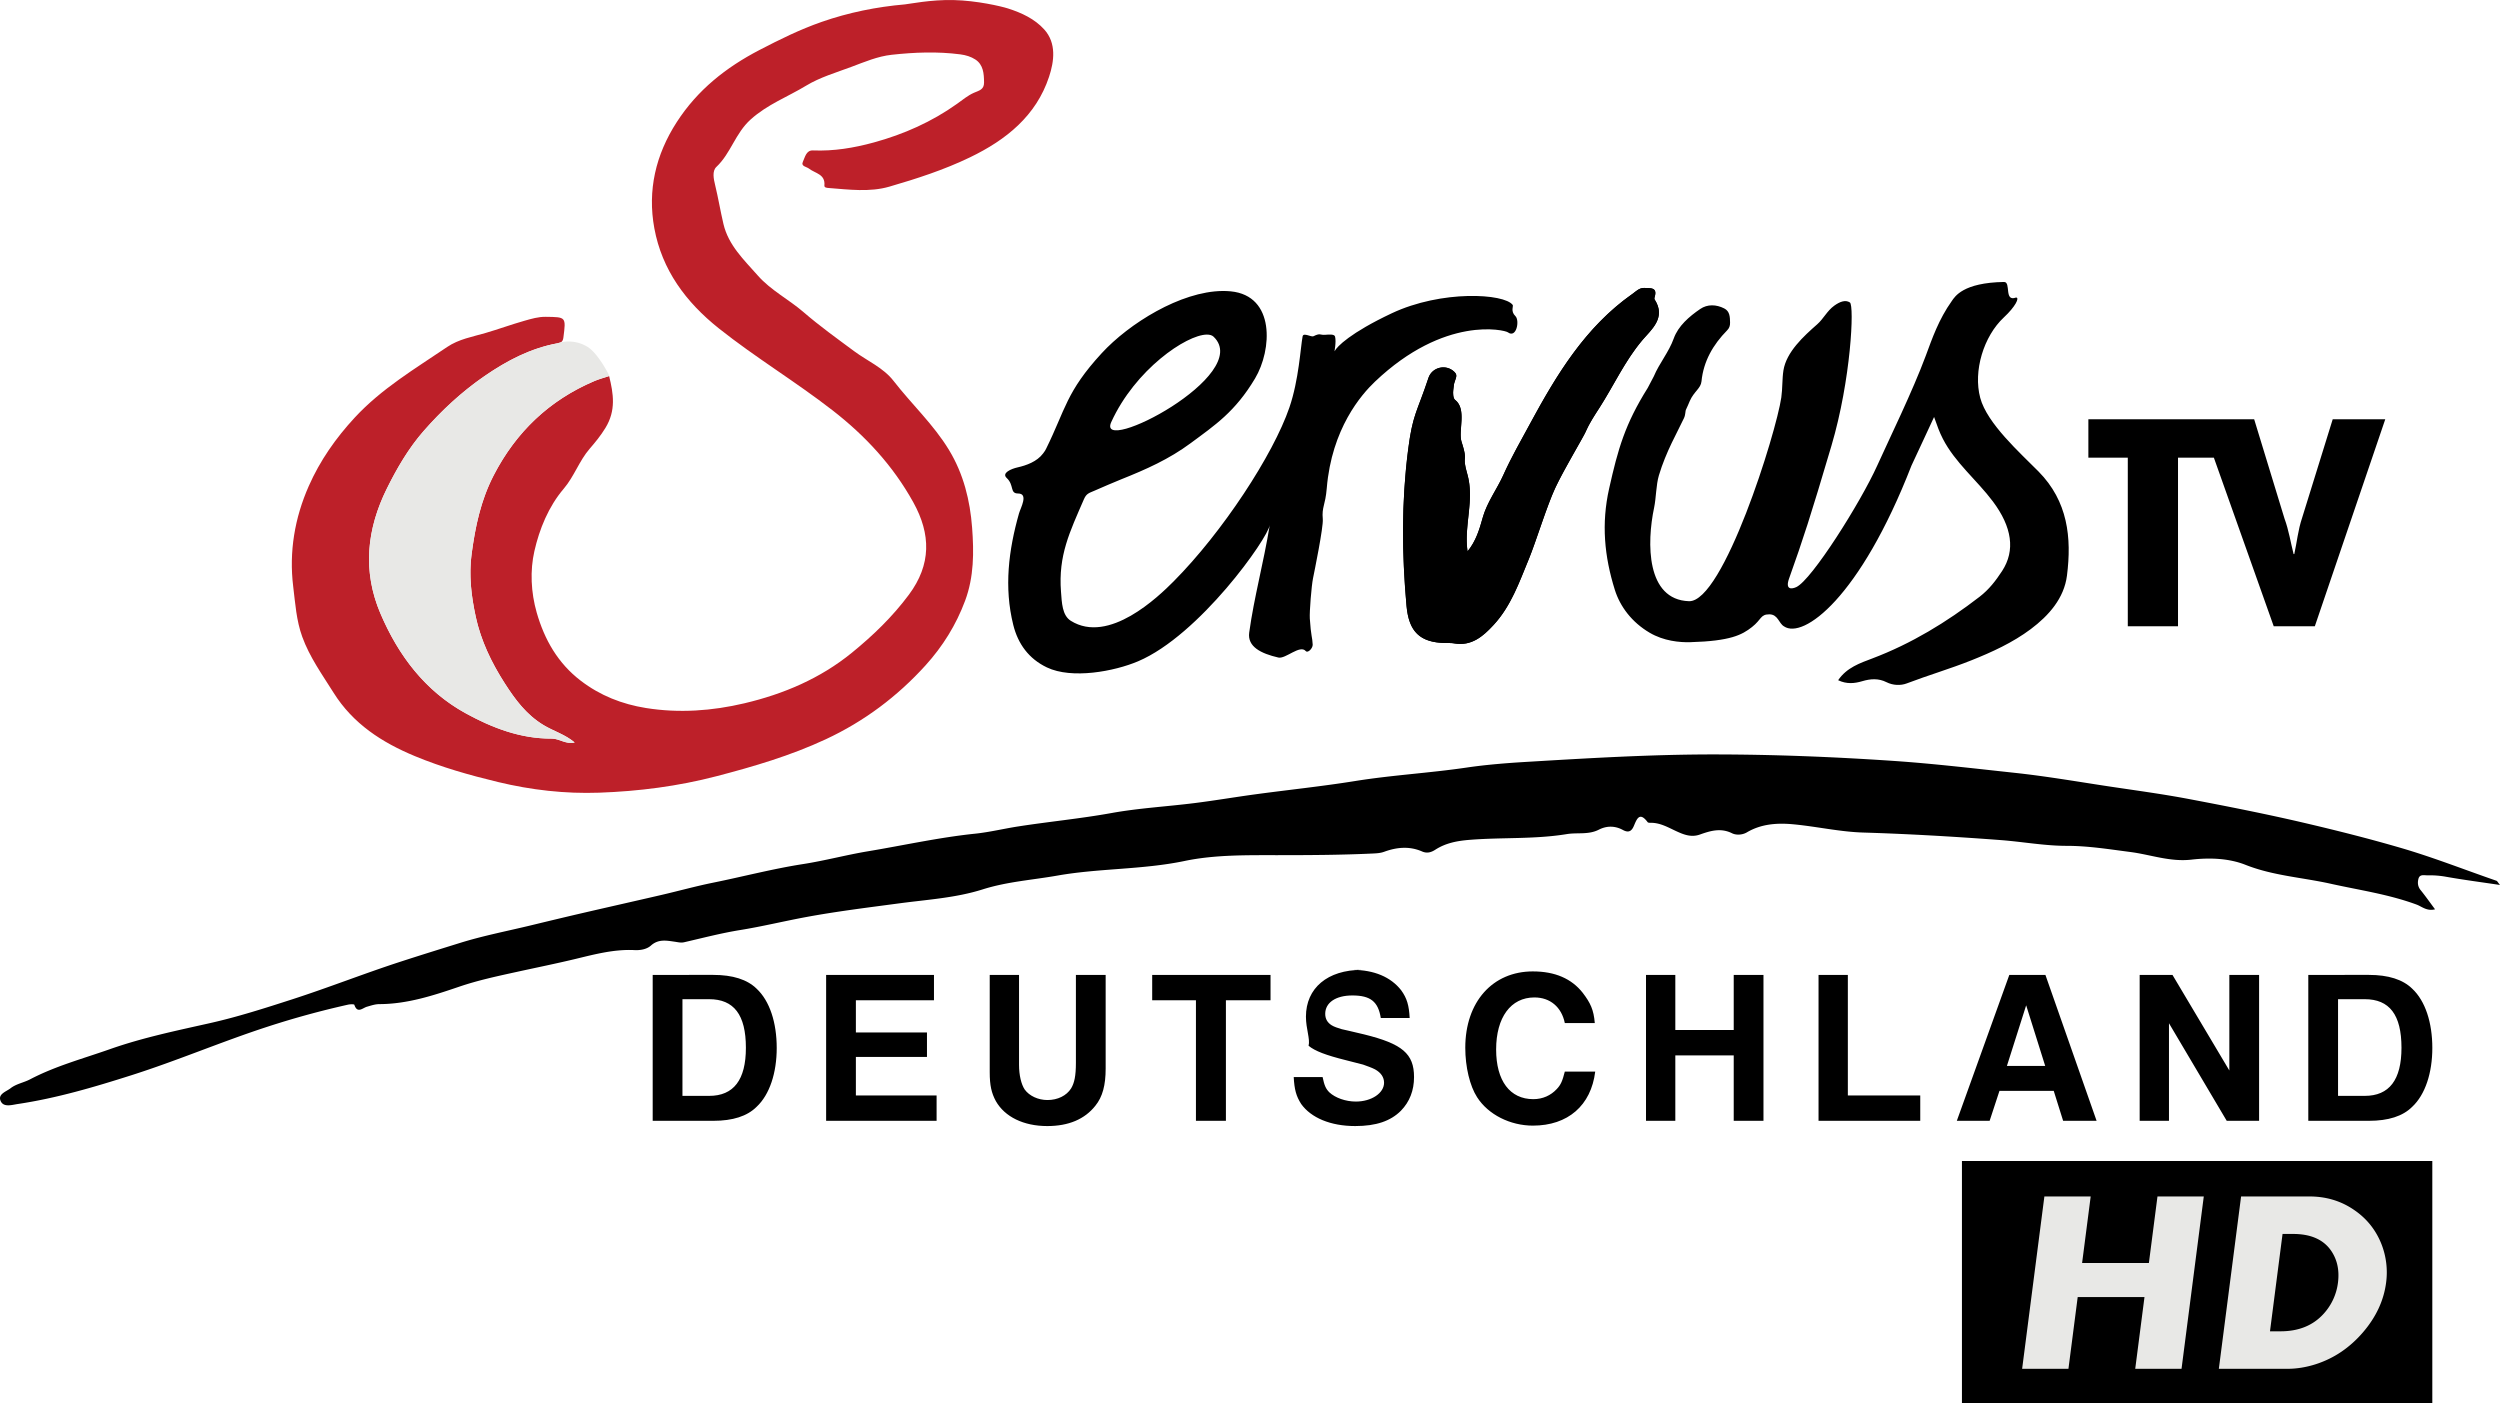 <?xml version="1.0" encoding="UTF-8"?>
<svg width="800" height="449.07" version="1.1" xmlns="http://www.w3.org/2000/svg">
	<path d="m322.46 2.675c4.468 1.421 8.61 3.362 11.66 6.712 4.035 4.429 3.186 10.319 1.581 15.173-4.138 12.515-13.726 20.196-25.272 25.772-8.306 4.012-17.068 6.845-25.853 9.399-6.24 1.815-12.941 0.933-19.448 0.425-0.579-0.046-1.389-0.113-1.323-0.813 0.348-3.641-2.991-3.871-4.908-5.375-0.836-0.657-2.679-0.699-1.965-2.232 0.664-1.419 1.05-3.685 3.188-3.6 6.679 0.268 13.077-0.788 19.536-2.558 9.621-2.639 18.501-6.592 26.606-12.363 1.747-1.242 3.436-2.668 5.368-3.515 1.654-0.726 3.29-0.991 3.266-3.308-0.031-2.831-0.206-5.674-2.797-7.361-1.373-0.892-2.995-1.402-4.809-1.637-7.343-0.954-14.646-0.666-21.946 0.134-4.495 0.493-8.669 2.286-12.862 3.854-4.916 1.84-10.09 3.344-14.522 6.032-5.895 3.577-12.369 5.974-17.748 10.812-4.924 4.43-6.346 10.828-10.973 15.188-1.427 1.343-0.849 3.935-0.414 5.735 1.007 4.159 1.7 8.376 2.677 12.53 1.602 6.825 6.593 11.502 11.018 16.517 4.183 4.737 9.857 7.585 14.58 11.661 5.178 4.469 10.763 8.476 16.268 12.552 4.227 3.131 9.282 5.235 12.586 9.497 5.784 7.458 12.775 13.915 17.724 22.082 4.667 7.699 6.74 16.15 7.398 24.872 0.59 7.82 0.611 15.703-2.237 23.357-2.888 7.764-7.179 14.632-12.644 20.666-9.039 9.977-19.627 17.934-31.941 23.675-11.276 5.258-23.066 8.724-35.046 11.844-12.305 3.205-24.799 4.806-37.448 5.252-10.955 0.386-21.737-0.841-32.452-3.425-9.051-2.183-17.946-4.705-26.527-8.268-10.533-4.374-19.794-10.322-26.058-20.329-3.636-5.807-7.638-11.337-10.005-17.874-1.889-5.213-2.229-10.671-2.89-16.047-1.371-11.138 0.48-21.989 4.979-32.177 3.576-8.106 8.621-15.336 14.727-21.927 8.591-9.273 19.273-15.603 29.547-22.569 3.74-2.535 8.133-3.273 12.277-4.484 4.187-1.224 8.283-2.727 12.479-3.917 2.247-0.637 4.411-1.29 6.796-1.258 6.538 0.083 6.498 0.017 5.658 6.601-0.168 1.304-0.638 1.635-1.905 1.869-8.61 1.589-16.169 5.564-23.309 10.476-7.312 5.03-13.802 11.057-19.58 17.676-4.752 5.443-8.46 11.799-11.692 18.325-6.452 13.025-7.844 26.437-2.05 40.014 5.727 13.418 14.288 24.77 27.247 31.893 8.454 4.647 17.543 8.165 27.504 8.106 2.489-0.014 4.559 1.913 7.381 1.255-3.021-2.556-6.679-3.615-9.849-5.508-5.566-3.322-9.182-8.233-12.536-13.464-4.232-6.6-7.617-13.65-9.272-21.318-1.419-6.569-2.221-13.213-1.309-20.056 1.165-8.752 2.955-17.198 7.047-25.13 7.185-13.928 17.851-24.068 32.245-30.192 1.419-0.605 3.034-1.042 4.702-1.596 1.408 5.712 2.242 11.013-1.185 16.611-1.522 2.483-3.193 4.52-5.051 6.668-3.319 3.834-4.933 8.834-8.294 12.783-4.886 5.743-7.779 12.925-9.382 19.96-1.413 6.201-1.123 13.166 0.743 19.673 2.498 8.703 6.785 16.209 14.106 21.812 6.202 4.745 13.214 7.5 20.844 8.723 10.584 1.698 21.167 0.932 31.481-1.503 12.538-2.961 24.28-7.918 34.444-16.2 6.778-5.523 12.97-11.498 18.217-18.546 7.192-9.662 7.086-19.357 1.413-29.59-6.49-11.707-15.317-21.248-25.842-29.422-11.814-9.177-24.654-16.898-36.378-26.218-10.596-8.426-18.2-18.737-20.648-32.051-2.224-12.098 0.42-23.512 7.202-34 6.636-10.261 15.711-17.448 26.414-23.016 6.493-3.377 13.023-6.603 19.93-9.009 8.641-3.011 17.545-4.816 26.664-5.606 1.269-0.11 8.307-1.557 15.546-1.385 7.489 0.178 15.198 1.988 17.316 2.661" fill="#bd2029"/>
	<path d="m800 283.19c-6.169-0.918-11.732-1.646-17.251-2.623a29.492 29.492 0 0 0-5.897-0.461c-1.087 0.028-2.54-0.455-2.948 1.105-0.321 1.223-0.238 2.467 0.675 3.597 1.56 1.929 2.991 3.967 4.634 6.171-2.608 0.681-4.237-0.898-5.914-1.516-8.931-3.301-18.292-4.617-27.502-6.67-9.077-2.024-18.424-2.551-27.276-6.063-5.313-2.108-11.513-2.309-17.254-1.649-6.846 0.787-13.069-1.604-19.577-2.445-6.776-0.876-13.465-1.967-20.375-1.967-7.059 0-14.109-1.317-21.177-1.85-14.624-1.102-29.257-1.96-43.926-2.406-7.494-0.228-14.93-1.95-22.426-2.645-5.079-0.469-10.176-0.138-14.782 2.584-1.51 0.892-3.493 0.919-4.733 0.299-3.647-1.819-6.97-0.78-10.332 0.411-2.79 0.988-5.246-0.024-7.612-1.123-2.506-1.165-4.887-2.553-7.746-2.641-0.459-0.013-1.141 0.047-1.337-0.214-2.651-3.535-3.509-0.853-4.438 1.282-0.758 1.743-1.783 2.151-3.494 1.214-2.513-1.375-5.203-1.362-7.683-0.086-3.307 1.699-6.86 0.86-10.253 1.417-10.286 1.69-20.693 1.009-31.024 1.832-4.016 0.319-7.712 1.001-11.072 3.175-1.369 0.885-2.682 1.218-4.228 0.544-4.04-1.761-8.099-1.36-12.103 0.099-1.133 0.412-2.252 0.494-3.417 0.551-10.279 0.49-20.559 0.537-30.852 0.54-9.882 3e-3 -20.005-0.149-29.585 1.854-13.53 2.825-27.3 2.309-40.769 4.686-7.958 1.404-16.042 1.928-23.875 4.412-8.602 2.727-17.727 3.268-26.658 4.463-9.983 1.337-19.978 2.561-29.882 4.396-7.042 1.305-14.013 3.012-21.077 4.152-6.056 0.978-11.959 2.534-17.915 3.902-1.054 0.241-2.021-0.036-3.057-0.179-2.586-0.362-5.173-0.907-7.567 1.24-1.299 1.163-3.302 1.55-5.249 1.451-6.439-0.325-12.613 1.313-18.776 2.801-6.277 1.514-12.597 2.788-18.896 4.173-6.17 1.357-12.383 2.676-18.419 4.734-8.263 2.815-16.609 5.551-25.497 5.577-1.446 4e-3 -2.705 0.462-4.036 0.836-1.375 0.386-3.058 2.305-4.03-0.625-0.072-0.217-1.327-0.192-1.981-0.045a281.9 281.9 0 0 0-25.939 7.11c-14.612 4.766-28.768 10.821-43.395 15.478-11.909 3.791-23.948 7.355-36.377 9.214-1.907 0.286-4.504 1.135-5.459-0.887-1.081-2.282 1.766-3.075 3.151-4.16 1.794-1.407 4.209-1.787 6.201-2.831 8.13-4.268 16.936-6.622 25.521-9.649 10.48-3.694 21.261-5.923 32.057-8.349 8.917-2.004 17.68-4.821 26.424-7.646 11.525-3.724 22.783-8.179 34.297-11.929 6.44-2.099 12.928-4.111 19.393-6.119 7.337-2.279 14.924-3.746 22.407-5.551 5.486-1.326 10.97-2.652 16.466-3.927 8.519-1.976 17.053-3.887 25.57-5.866 5.505-1.28 10.961-2.793 16.498-3.916 9.598-1.945 19.075-4.441 28.775-5.95 6.967-1.086 13.813-2.934 20.772-4.093 11.409-1.901 22.716-4.429 34.243-5.627 4.609-0.48 9.129-1.594 13.708-2.305 9.967-1.552 20.013-2.508 29.957-4.302 8.769-1.582 17.73-2.071 26.588-3.188 6.558-0.827 13.079-1.941 19.629-2.827 10.567-1.429 21.185-2.53 31.71-4.222 11.826-1.9 23.786-2.562 35.627-4.303 6.432-0.946 12.944-1.454 19.436-1.843 19.875-1.189 39.761-2.378 59.681-2.373 19.099 8e-3 38.172 0.767 57.245 2.05 13.116 0.882 26.136 2.446 39.178 3.848 10.136 1.089 20.204 2.847 30.293 4.365 8.46 1.274 16.951 2.407 25.351 4.002 12.571 2.386 25.136 4.863 37.589 7.791 10.183 2.392 20.336 4.956 30.399 7.9 10.332 3.023 20.31 6.964 30.452 10.467 0.267 0.091 0.428 0.49 1.14 1.351m-330.38-106.74c2.682-3.246 3.816-7.065 4.83-10.687 1.419-5.069 4.566-9.156 6.663-13.814 2.523-5.603 5.6-10.96 8.528-16.375 8.502-15.71 17.678-30.907 32.692-41.472 1.165-0.819 2.236-2.032 3.918-1.95 1.943 0.095 4.259-0.276 3.215 3.004-0.068 0.209-0.088 0.52 0.02 0.686 3.8 5.879-1.14 9.69-3.989 13.09-5.57 6.642-9.085 14.43-13.685 21.591-1.582 2.462-3.222 4.948-4.428 7.714-0.702 1.608-6.955 12.081-9.595 17.694-2.836 6.027-6.23 17.326-8.582 23.025-3.031 7.346-5.705 15.046-11.266 21.047-3.345 3.61-7.037 6.854-12.623 5.878-0.909-0.16-1.859-0.099-2.791-0.117-8.143-0.152-11.674-3.636-12.419-11.874-1.5-16.622-1.621-33.196 0.49-49.801 1.478-11.622 2.83-12.023 6.515-23.13 1.163-3.512 5.692-4.544 8.32-1.921 0.637 0.636 0.738 1.135 0.419 2.104-0.681 2.071-0.512 1.344-0.778 3.513-0.135 1.095-0.101 2.791 0.561 3.31 3.84 2.999 0.946 9.917 2.077 13.425 2.261 7.013-0.044 3.72 1.811 10.214 2.423 8.479-1.112 16.34 0.098 24.846"/>
	<path d="m178.39 109.86c0.39-0.073 0.697-0.158 0.95-0.274-0.597 0.138-0.949 0.274-0.949 0.274a46.752 46.752 0 0 0-5.915 1.505c-6.23 2.013-11.936 5.217-17.396 8.971-7.312 5.03-13.801 11.057-19.58 17.677-4.752 5.442-8.459 11.799-11.691 18.324-6.452 13.026-7.844 26.437-2.05 40.014 5.726 13.419 14.288 24.77 27.246 31.895 8.455 4.647 17.545 8.165 27.505 8.105 2.489-0.013 4.559 1.912 7.382 1.254-3.022-2.554-6.68-3.615-9.851-5.507-5.566-3.322-9.18-8.235-12.535-13.465-4.232-6.6-7.618-13.65-9.273-21.317-1.419-6.568-2.221-13.214-1.309-20.056 1.167-8.751 2.955-17.197 7.048-25.131 7.184-13.927 17.849-24.067 32.243-30.192 1.419-0.605 3.034-1.043 4.703-1.596v6e-3c0.036-0.017-0.21-0.558-0.291-0.805 0 0-3.564-7.048-7.083-8.815-3.409-1.883-6.658-1.5-8.205-1.142" fill="#e8e8e6"/>
	<g>
		<path d="m641.29 90.229c-13.151 0.228-15.71 4.678-16.694 6.062-4.241 5.964-6.326 12.094-8.364 17.586-4.201 11.32-11.647 26.526-15.515 35.097-5.353 11.863-20.946 36.58-25.885 38.885-1.581 0.737-3.608 0.859-2.325-2.742 4.515-12.675 6.813-19.688 13.555-42.483 6.237-21.077 7.369-44.897 5.9-45.85-1.46-0.948-3.266-0.214-4.99 1.025-2.317 1.662-3.445 4.196-5.458 5.96-4.355 3.825-9.88 8.855-10.818 14.764-0.423 2.683-0.274 5.837-0.677 8.626l2e-3 2e-3c-1.655 11.442-18.573 65.585-29.553 65.221-13.716-0.457-13.536-18.669-11.154-29.937 0.656-3.106 0.611-7.234 1.529-10.319 2.28-7.635 5.939-13.849 8.023-18.319 0.582-1.248 0.347-2.239 0.708-2.867 0.241-0.419 0.856-1.952 1.162-2.642 1.364-3.069 3.521-3.997 3.743-6.275 0.628-6.419 3.711-11.747 8.184-16.293 0.725-0.737 0.976-1.49 0.958-2.48-0.03-1.788-0.055-3.642-1.877-4.56-2.54-1.283-5.353-1.403-7.673 0.184-3.551 2.429-7.038 5.435-8.473 9.431-1.585 4.413-4.596 7.883-6.379 12.122l-1.946 3.704c-7.304 11.657-9.506 19.524-12.351 32.205-2.523 11.226-1.534 21.693 1.817 32.393 1.687 5.387 5.454 10.39 11.14 13.739 4.517 2.661 9.588 3.126 12.994 3.031 12.927-0.357 16.579-2.352 19.745-4.832 3.114-2.44 2.677-4.092 5.579-4.081 2.781 0.011 3.009 2.9 4.689 3.852 6.125 4.166 24.265-9.003 40.79-51.465 2.602-5.657 4.588-9.745 7.231-15.542 1.032 2.934 1.695 4.815 2.796 6.962 3.938 7.682 10.894 13.221 16.027 20.081 6.081 8.127 7.253 15.632 2.941 22.248-2.019 3.095-4.183 5.911-7.22 8.254-10.554 8.139-21.772 14.972-34.278 19.711-3.965 1.503-8.196 2.912-10.97 6.981 2.702 1.3 5.241 1.049 7.683 0.321 2.677-0.799 5.246-0.972 7.773 0.303 2.12 1.072 4.592 1.123 6.473 0.407 6.849-2.613 13.917-4.682 20.664-7.378 6.576-2.627 13.262-5.666 19.054-10.01 5.793-4.343 10.656-9.881 11.576-17.103 1.548-12.151 0.308-23.809-9.114-33.343-5.869-5.94-16.442-15.342-18.638-23.544-2.303-8.603 1.089-19.724 7.572-25.766 3.66-3.409 5.113-6.337 3.888-6.349-3.937 1.48-1.512-5.017-3.845-4.977zm-115.06 1.913c-1.681-0.081-2.753 1.132-3.917 1.952-15.014 10.565-24.191 25.762-32.692 41.472-2.929 5.415-6.006 10.774-8.53 16.377-2.097 4.659-5.244 8.744-6.664 13.814-1.014 3.622-2.148 7.441-4.83 10.689-1.21-8.507 2.325-16.367-0.098-24.846-1.855-6.494 0.452-3.2-1.811-10.214-1.131-3.509 1.762-10.427-2.077-13.426-0.664-0.519-0.695-2.216-0.561-3.311 0.267-2.169 0.095-1.441 0.776-3.512 0.32-0.97 0.22-1.468-0.418-2.104-2.628-2.624-7.155-1.593-8.321 1.918-3.685 11.109-5.037 11.51-6.516 23.131-2.111 16.607-1.991 33.181-0.489 49.804 0.745 8.239 4.277 11.724 12.419 11.876 0.932 0.018 1.883-0.044 2.792 0.115 5.586 0.976 9.277-2.268 12.623-5.878 5.561-6.003 8.235-13.701 11.268-21.047 2.352-5.701 5.748-17 8.583-23.026 2.64-5.616 8.893-16.088 9.596-17.697 1.206-2.765 2.845-5.251 4.427-7.714 4.601-7.161 8.117-14.949 13.686-21.593 2.849-3.398 7.789-7.21 3.987-13.088-0.107-0.168-0.086-0.479-0.019-0.688 1.045-3.279-1.271-2.909-3.215-3.004zm-135.03 0.976c-13.446 0.128-29.933 10.435-38.64 19.893-11.406 12.39-11.565 17.953-17.801 30.588-0.272 0.554-0.346 0.672-0.972 1.512-1.956 2.625-5.365 3.826-8.137 4.447-2.07 0.464-5.228 1.803-3.498 3.408 2.462 2.288 0.915 4.953 3.623 4.953 3.448 0 0.803 4.628 0.305 6.381-3.332 11.771-4.828 23.632-1.832 35.678 1.507 6.064 4.955 10.822 10.761 13.598 7.995 3.824 21.564 1.27 29.174-1.958 19.646-8.334 41.568-39.355 42.151-43.646-2.047 12.495-5 22.956-6.588 34.458-0.624 4.513 3.763 6.704 9.332 7.986 2.301 0.529 6.901-4.216 8.755-2.083 0.674 0.779 2.274-0.882 2.229-2.051-0.091-2.376-0.564-2.644-0.921-8.358-0.136-2.164 0.535-10.464 1.023-12.85 0.432-2.129 3.362-16.445 3.129-18.966-0.361-3.935 0.818-4.332 1.269-9.838 1.571-19.143 11.088-30.011 15.429-34.141 22.344-21.247 41.529-16.526 42.518-15.793 2.765 2.052 3.871-3.791 2.413-5.194-1.611-1.55-0.561-3.167-0.847-3.557l-2e-3 2e-3c-2.685-3.674-22.732-4.862-38.721 2.671-13.206 6.222-17.582 10.695-18.241 12.089-0.222 0.467 0.589-2.853 0.108-4.658-0.229-0.863-2.156-0.617-3.227-0.546-1.657 0.11-1.472-0.651-3.678 0.454-0.711 0.355-3.217-1.287-3.471 0.039-0.677 3.546-1.189 13.875-4.224 22.744-5.182 15.152-21.46 39.984-37.045 55.655-4.88 4.907-20.749 20.235-32.911 12.623-2.784-1.743-2.87-5.84-3.139-9.304-0.902-11.663 2.808-19.123 7.31-29.54 0.816-1.885 1.576-2.003 3.457-2.812 2.823-1.214 5.64-2.477 8.499-3.618 7.956-3.176 15.306-6.441 22.208-11.555 7.834-5.801 14.254-10.049 20.617-20.714 5.474-9.176 6.5-26.482-7.769-27.885-0.866-0.085-1.749-0.122-2.646-0.113zm-5.018 13.952c0.938-8e-3 1.674 0.21 2.159 0.671 12.898 12.253-37.768 38.347-32.735 27.31 7.653-16.781 24.01-27.925 30.576-27.981z"/>
		<path d="m746.47 134.16-9.818 31.63c-1.295 3.866-1.624 7.648-2.478 11.507h-0.225c-0.966-3.776-1.512-7.55-2.905-11.333l-9.712-31.804h-53.054v12.302h12.615v53.944h16.07v-53.944h11.477l19.151 53.944h13.151l22.541-66.247h-16.813"/>
		<path d="m435.75 310.36c-10.92 0-17.85 5.811-17.85 14.98 0 3.92 1.4 7.141 0.85 9.311 2.03 1.68 5.531 3.009 11.971 4.619l5.461 1.4c1.33 0.49 2.8 0.979 3.85 1.539 1.89 1.05 2.869 2.519 2.869 4.269 0 3.29-3.989 6.021-9.029 6.021-3.29 0-6.581-1.191-8.471-2.941-1.12-1.12-1.61-2.168-2.17-4.898h-9.24c0.21 3.99 0.771 6.089 2.381 8.609 3.15 4.41 9.379 7.07 17.289 7.07 6.72 0 11.341-1.61 14.631-4.9 2.8-2.87 4.199-6.509 4.199-10.779 0-7.49-3.779-10.64-15.959-13.65l-2.381-0.561-2.379-0.561-2.451-0.559c-1.19-0.35-2.449-0.77-3.219-1.26-1.33-0.84-2.031-2.031-2.031-3.641 0-3.57 3.36-5.881 8.68-5.881 5.81 0 8.262 1.961 9.102 7.211h9.24c-0.21-3.99-0.84-6.301-2.731-8.891-3.29-4.2-8.611-6.51-15.611-6.51zm54.771 0.49c-12.88 0-21.631 9.73-21.631 24.43 0 6.16 1.469 12.25 3.779 15.82 3.57 5.6 10.642 9.1 17.852 9.1 11.2 0 18.619-6.439 19.949-17.289h-9.73c-0.77 3.01-1.26 4.2-2.59 5.6-1.89 2.03-4.48 3.219-7.49 3.219-7.49 0-11.898-5.879-11.898-15.889 0-10.29 4.69-16.66 12.25-16.66 5.04 0 8.678 3.079 9.729 8.19h9.59c-0.35-4.27-1.4-6.44-3.85-9.66-3.57-4.55-8.889-6.859-15.959-6.859zm-281.66 1.119v46.691h19.389c6.23 0 10.851-1.47 13.861-4.481 4.2-3.92 6.439-10.92 6.439-18.83 0-8.12-2.24-15.051-6.439-18.971-3.01-2.94-7.631-4.41-13.861-4.41zm55.5 0v46.691h35.35v-8.121h-25.83v-12.32h22.75v-7.84h-22.75v-10.289h24.99v-8.121zm52.35 0v31.15c0 4.2 0.561 6.65 1.961 9.24 2.87 5.04 8.889 7.981 16.449 7.981 6.79 0 11.97-2.17 15.4-6.51 2.31-2.87 3.289-6.58 3.289-11.9v-29.961h-9.52v28.141c0 4.2-0.491 6.439-1.541 8.189-1.47 2.31-4.269 3.711-7.559 3.711-3.01 0-5.811-1.329-7.281-3.359-1.12-1.68-1.818-4.62-1.818-7.91v-28.771zm51.99 0v8.121h14v38.57h9.59v-38.57h14.279v-8.121zm158.02 0v46.691h9.381v-20.932h18.689v20.932h9.52v-46.691h-9.52v17.641h-18.689v-17.641zm55.211 0v46.691h32.549v-8.121h-23.17v-38.57zm61.049 0-16.799 46.691h10.5l3.148-9.59h17.361l3.01 9.59h10.709l-16.379-46.691zm41.711 0v46.691h9.379v-31.221l18.48 31.221h10.359v-46.691h-9.52v30.59l-18.199-30.59zm53.963 0v46.691h19.389c6.23 0 10.851-1.47 13.861-4.481 4.2-3.92 6.439-10.92 6.439-18.83 0-8.12-2.239-15.051-6.439-18.971-3.01-2.94-7.631-4.41-13.861-4.41zm-520.27 7.771h8.541c7.91 0 11.76 4.969 11.76 15.539 0 10.29-3.92 15.4-11.76 15.4h-8.541zm529.79 0h8.539c7.91 0 11.76 4.969 11.76 15.539 0 10.29-3.92 15.4-11.76 15.4h-8.539zm-99.803 1.959 6.09 19.391h-12.25z"/>
		<path d="m627.82 371.52h150.52v77.549h-150.52z"/>
	</g>
	<path d="m698.09 438.02h-14.818l2.963-22.951h-21.372l-2.963 22.951h-14.818l7.12-55.154h14.818l-2.749 21.294h21.372l2.749-21.294h14.818zm65.466-27.597c-0.739 5.738-3.215 11.052-7.421 15.941-4.206 4.889-9.214 8.277-15.025 10.162-3.079 0.996-6.148 1.495-9.209 1.495h-21.872l7.12-55.154h21.872c5.342 0 10.11 1.43 14.303 4.323 4.118 2.801 7.072 6.546 8.86 11.233a24.768 24.768 0 0 1 1.373 12zm-15.402 0c0.477-3.799-0.181-7.111-2.026-9.941-2.439-3.743-6.552-5.616-12.34-5.616h-3.371l-4.021 31.154h3.381c5.817 0 10.413-1.871 13.791-5.616a18.058 18.058 0 0 0 4.585-9.98z" fill="#e8e8e6"/>
</svg>
